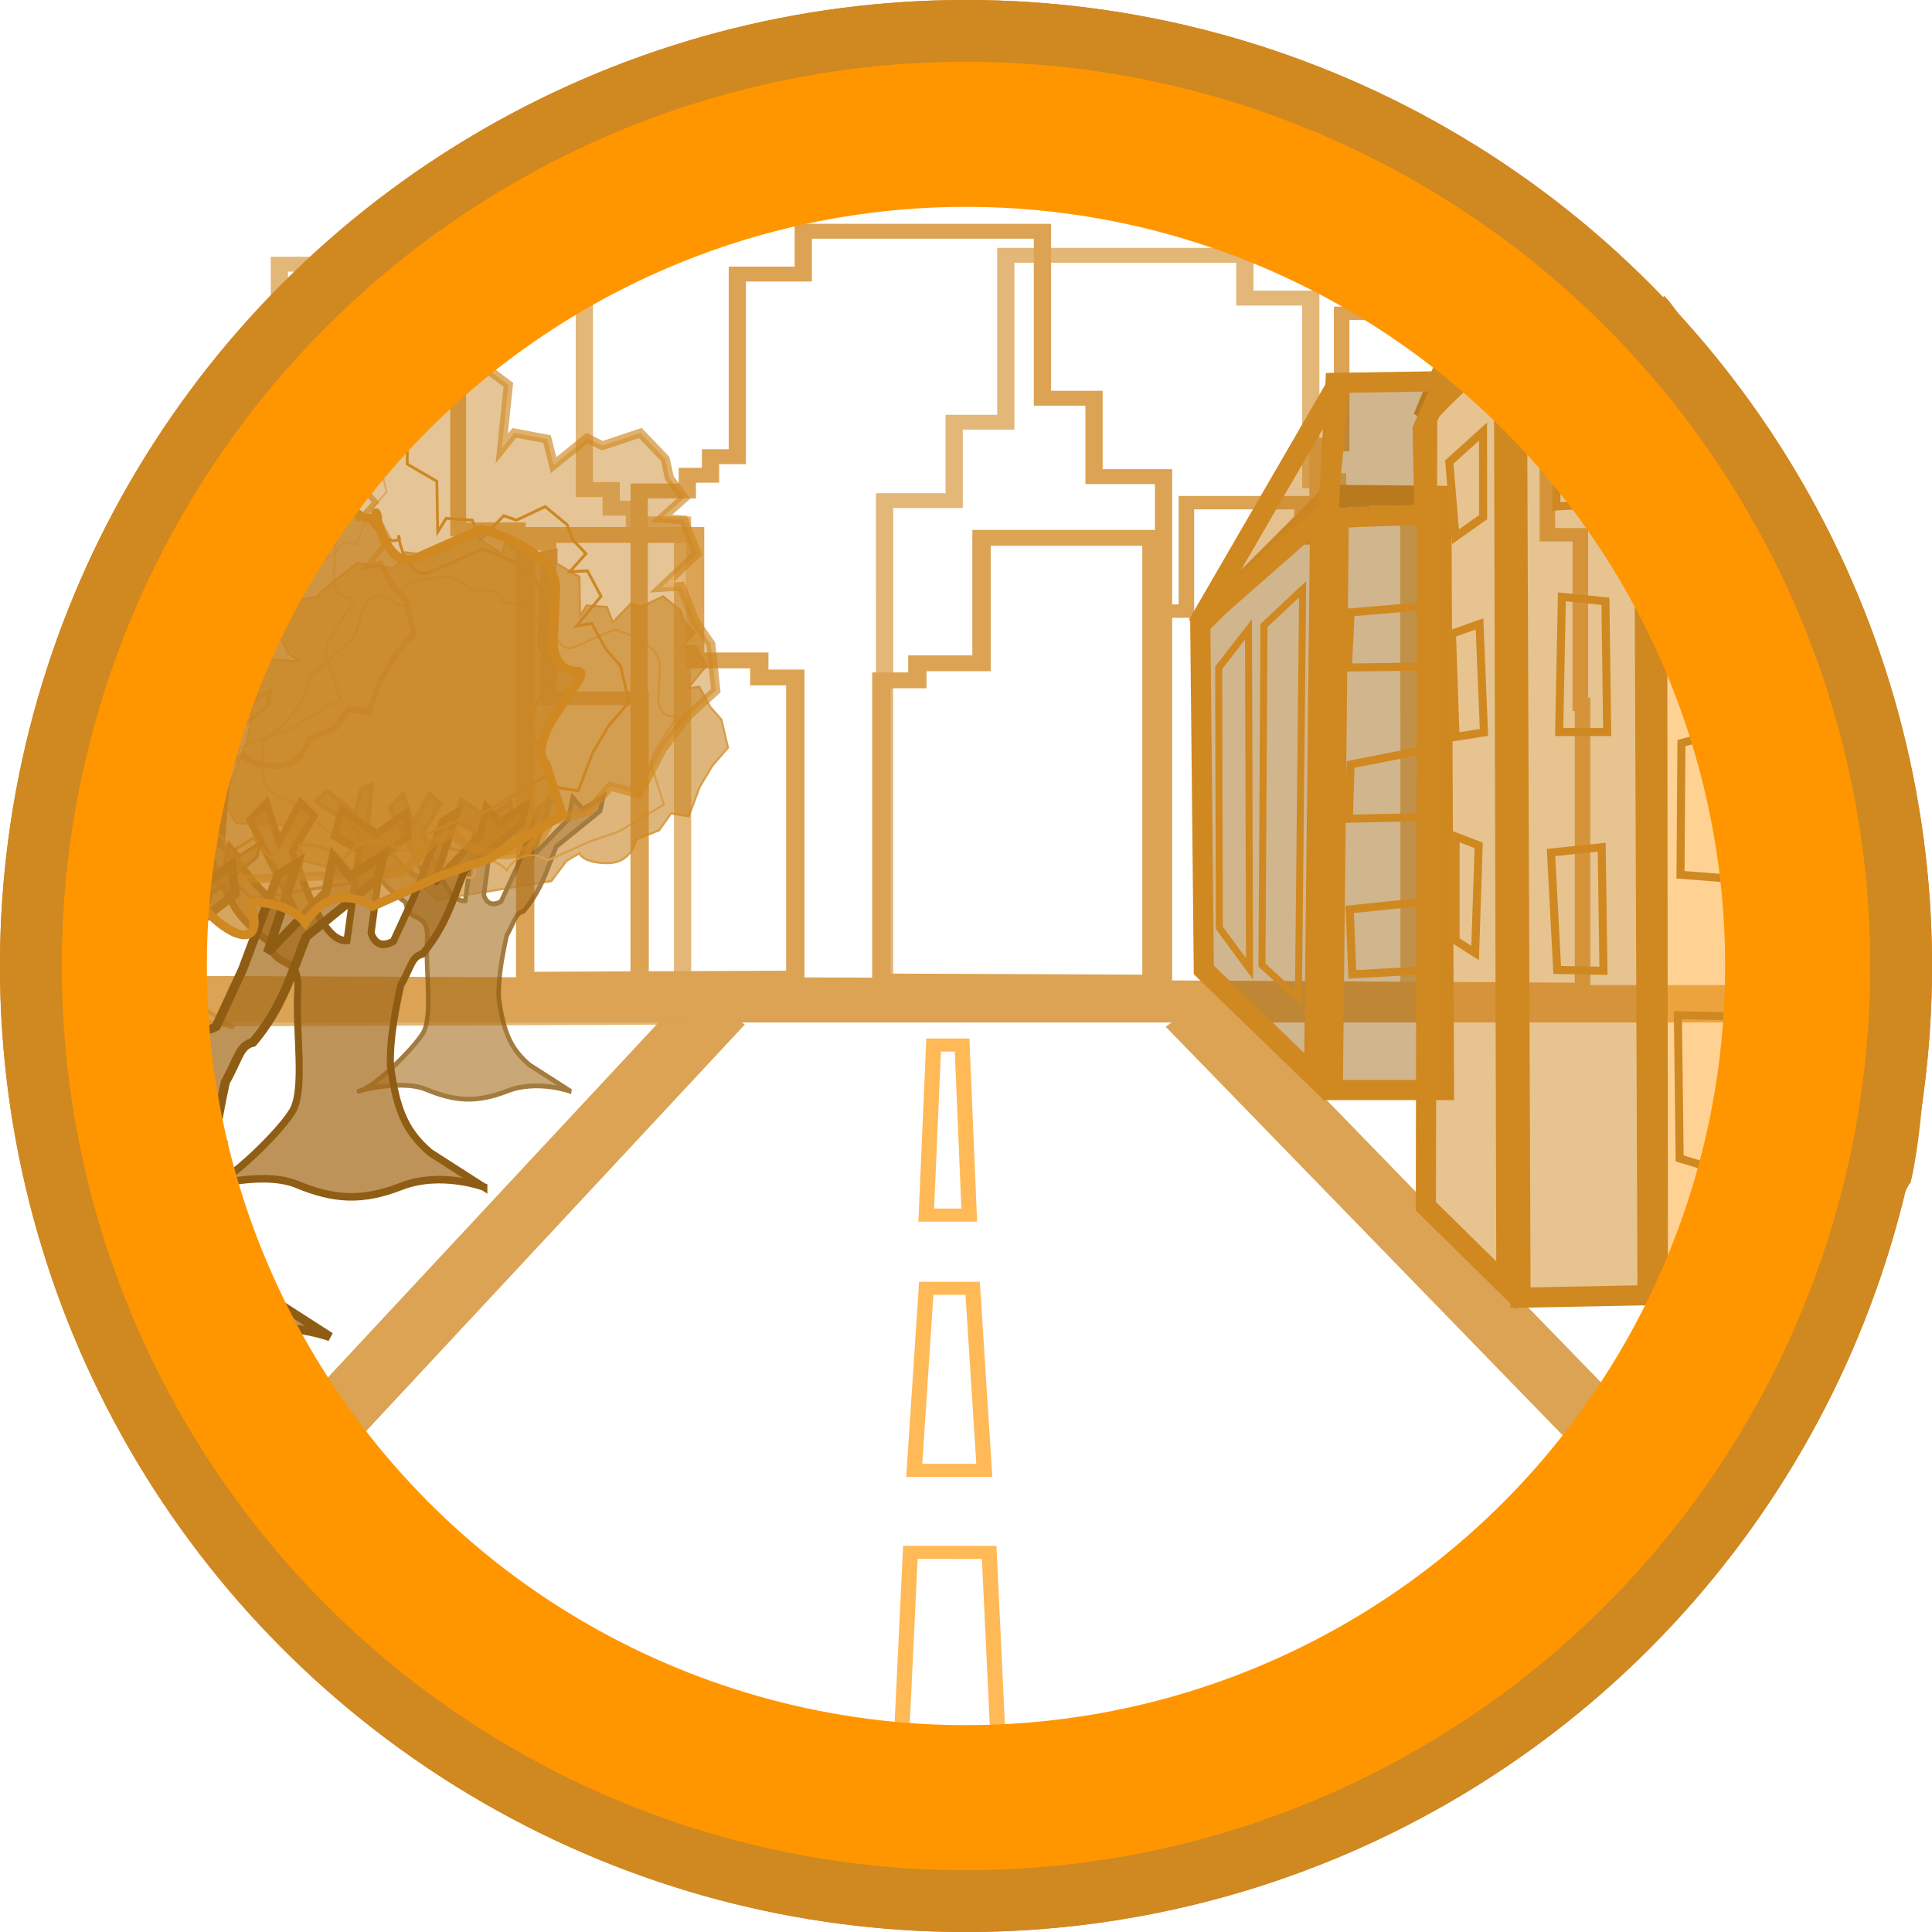 <?xml version="1.0" encoding="UTF-8" standalone="no"?>
<svg
   width="48"
   height="48"
   viewBox="0 0 29.538 29.538"
   version="1.1"
   id="svg3"
   sodipodi:docname="PlacesONNight.svg"
   inkscape:version="1.4 (86a8ad7, 2024-10-11)"
   xml:space="preserve"
   xmlns:inkscape="http://www.inkscape.org/namespaces/inkscape"
   xmlns:sodipodi="http://sodipodi.sourceforge.net/DTD/sodipodi-0.dtd"
   xmlns="http://www.w3.org/2000/svg"
   xmlns:svg="http://www.w3.org/2000/svg"><defs
     id="defs3"><clipPath
       clipPathUnits="userSpaceOnUse"
       id="clipPath8"><path
         id="path8"
         style="fill:#ff0000;fill-opacity:1;fill-rule:nonzero;stroke:none;stroke-width:0.615"
         d="m -392.615,-388.923 v 800 h 800 v -800 z m 195.133,379.662 c 0.988,0.019 1.946,0.085 2.863,0.206 3.534,0.463 4.266,1.135 7.071,2.661 2.33,1.693 3.25,2.185 5.238,4.413 3.828,4.292 5.854,9.743 7.595,15.127 3.421,12.587 4.771,25.525 5.857,38.5 1.588,17.263 3.452,34.532 3.394,51.893 -0.108,2.933 -0.132,5.87 -0.323,8.799 -0.877,13.437 -3.734,26.654 -6.012,39.893 -1.607,8.281 -3.106,16.608 -5.306,24.76 -1.169,4.329 -2.25,8.192 -4.438,12.118 -0.785,1.408 -1.865,2.63 -2.797,3.945 -1.073,1.002 -2.04,2.13 -3.218,3.007 -5.157,3.844 -11.608,4.136 -17.779,4.305 -11.665,0.388 -23.333,0.14 -35.002,0.047 -14.984,-0.163 -29.968,-0.369 -44.946,-0.85 -9.774,-0.289 -19.551,-0.386 -29.321,-0.766 -7.865,-0.439 -15.769,-0.992 -23.448,-2.858 -7.935,-2.38 -15.263,-5.904 -19.596,-13.359 -0.641,-1.332 -1.388,-2.618 -1.923,-3.995 -3.514,-9.039 -2.915,-19.145 -3.472,-28.624 -0.091,-15.21 0.132,-30.425 0.701,-45.625 0.627,-13.464 1.494,-26.912 2.377,-40.362 0.454,-10.817 0.671,-21.638 0.553,-32.465 V 16.536 c 0,-12.986 13.117,-12.986 13.117,0 v 14.974 c 0.12,11.01 -0.105,22.013 -0.564,33.013 -0.878,13.47 -1.752,26.939 -2.38,40.424 -0.556,14.971 -0.779,29.955 -0.686,44.935 0.65,8.818 -0.506,18.749 3.977,26.767 2.67,3.932 7.183,5.474 11.567,6.698 6.731,1.522 13.635,1.974 20.506,2.355 9.657,0.364 19.32,0.465 28.981,0.751 14.896,0.479 29.799,0.682 44.701,0.844 11.476,0.085 22.95,0.344 34.422,-0.041 3.265,-0.408 7.233,0.302 10.25,-1.431 0.557,-0.32 1.604,-1.681 1.913,-2.05 0.392,-0.658 0.853,-1.28 1.175,-1.975 1.188,-2.56 2.056,-5.86 2.739,-8.49 2.022,-7.783 3.49,-15.683 5.019,-23.573 2.188,-12.829 5.006,-25.631 5.833,-38.653 0.169,-2.665 0.18,-5.338 0.27,-8.007 0.003,-16.804 -1.81,-33.517 -3.347,-50.227 -1.097,-12.189 -2.155,-24.404 -5.444,-36.227 -1.677,-5.172 -3.073,-9.259 -7.715,-12.275 -0.425,-0.2 -0.82,-0.485 -1.275,-0.6 -1.355,-0.341 -7.196,0.682 -7.832,0.778 -2.978,0.448 -9.824,1.748 -12.546,2.254 -17.521,3.687 -35.085,6.981 -52.826,9.412 -14.404,1.896 -28.864,3.369 -43.398,3.469 -7.547,0.009 -15.081,-0.512 -22.596,-1.153 -12.939,-1.103 -11.819,-14.183 1.119,-13.07 7.117,0.612 14.251,1.106 21.398,1.105 13.965,-0.071 27.858,-1.549 41.698,-3.346 17.537,-2.398 34.892,-5.676 52.212,-9.314 6.336,-1.175 14.729,-3.278 21.643,-3.142 z" /></clipPath><filter
       inkscape:collect="always"
       style="color-interpolation-filters:sRGB"
       id="filter1"
       x="-0.173"
       y="-0.173"
       width="1.346"
       height="1.346"><feGaussianBlur
         inkscape:collect="always"
         stdDeviation="1.326"
         id="feGaussianBlur1" /></filter></defs><sodipodi:namedview
     id="namedview3"
     pagecolor="#ffffff"
     bordercolor="#111111"
     borderopacity="1"
     inkscape:showpageshadow="0"
     inkscape:pageopacity="0"
     inkscape:pagecheckerboard="1"
     inkscape:deskcolor="#d1d1d1"
     inkscape:zoom="16.000001"
     inkscape:cx="20.624999"
     inkscape:cy="29.062499"
     inkscape:window-width="1920"
     inkscape:window-height="1056"
     inkscape:window-x="-8"
     inkscape:window-y="-8"
     inkscape:window-maximized="1"
     inkscape:current-layer="g36"
     showgrid="false"
     showguides="false" /><ellipse
     style="fill:none;fill-opacity:1;stroke:#d08821;stroke-width:0.945;stroke-dasharray:none;stroke-opacity:1"
     id="path1"
     cx="14.769"
     cy="14.769"
     rx="14.297"
     ry="14.297" /><g
     id="g30"
     transform="matrix(1.213,0,0,1.048,-3.22,-2.802)"
     style="opacity:0.775;fill:none;fill-opacity:1;stroke:#d08821;stroke-opacity:1"><path
       d="M 11.705,17.349 5.654,24.868"
       style="fill:none;fill-opacity:1;stroke:#d08821;stroke-width:0.866;stroke-dasharray:none;stroke-opacity:1"
       id="path1-0" /><path
       d="m 9.189,6.528 v 0.625 h 0.831 V 9.816 h 0.338 v 0.271 h 0.292 v 0.229 h 0.607 v 2.768 h 9.91e-4 v 4.428 l -6.61,0.029 v -6.169 -1.265 h 0.877 V 8.963 h 0.651 V 6.528 Z"
       style="opacity:0.775;fill:none;fill-opacity:1;stroke:#d08821;stroke-width:0.217;stroke-opacity:1"
       id="path24-8" /><path
       d="m 18.345,6.398 v 0.625 h 0.831 v 2.664 h 0.338 v 0.271 h 0.292 v 0.229 h 0.607 v 2.768 h 9.91e-4 v 4.428 l -6.61,0.029 V 11.242 9.977 h 0.877 V 8.833 h 0.651 V 6.398 Z"
       style="opacity:0.775;fill:none;fill-opacity:1;stroke:#d08821;stroke-width:0.217;stroke-opacity:1"
       id="path24-8-3" /><path
       d="m 13.763,12.599 v 4.393 l 3.405,0.017 v -6.489 h -2.142 v 1.83 H 14.217 v 0.249 z"
       style="opacity:1;fill:none;fill-opacity:1;stroke:#d08821;stroke-width:0.231;stroke-opacity:1"
       id="path26" /><path
       d="m 17.298,11.589 v 5.485 l 1.723,0.011 v 0 l 3.58,0.023 V 12.949 H 22.573 V 10.475 H 22.158 V 6.665 h -2.077 v 0.58 h -0.516 v 1.915 h -0.309 v 1.36 h -0.189 v -0.513 h -1.459 v 1.582 z"
       style="opacity:1;fill:none;fill-opacity:1;stroke:#d08821;stroke-width:0.196;stroke-opacity:1"
       id="path25" /><path
       d="M 12.779,6.047 V 6.672 h -0.831 v 2.664 h -0.338 v 0.271 h -0.292 v 0.229 h -0.607 v 2.768 h -9.91e-4 v 4.428 l 6.61,0.029 V 10.892 9.627 H 16.444 V 8.483 h -0.651 V 6.047 Z"
       style="opacity:1;fill:none;fill-opacity:1;stroke:#d08821;stroke-width:0.217;stroke-opacity:1"
       id="path24" /><path
       d="m 12.679,12.557 v 4.393 l -3.405,0.017 v -6.489 h 2.142 v 1.83 h 0.809 v 0.249 z"
       style="opacity:1;fill:none;fill-opacity:1;stroke:#d08821;stroke-width:0.231;stroke-opacity:1"
       id="path26-3" /><path
       d="m 10.732,17.037 v -4.176 h -1.165 V 10.602 H 9.181 V 10.396 H 8.43 V 8.384 H 8.106 V 8.187 H 6.848 v 0.226 H 6.442 L 6.422,9.915 5.936,9.935 V 10.131 H 5.875 L 5.834,9.572 l -1.066,0.328 -0.901,4.275 -0.365,0.01 -0.071,2.818 6.053,0.029 v 0 z"
       style="opacity:1;fill:none;fill-opacity:1;stroke:#d08821;stroke-width:0.2;stroke-opacity:1"
       id="path23"
       sodipodi:nodetypes="ccccccccccccccccccccccccc" /><path
       style="fill:none;fill-opacity:1;stroke:#d08821;stroke-width:0.866;stroke-dasharray:none;stroke-opacity:1"
       d="M 23.923,24.812 17.679,17.374"
       id="path20-4"
       sodipodi:nodetypes="cc" /><path
       style="opacity:1;fill:none;fill-opacity:1;stroke:#ffa527;stroke-width:0.191;stroke-dasharray:none;stroke-opacity:1"
       d="m 14.129,25.32 -0.122,2.951 1.237,0.014 -0.122,-2.964 z"
       id="path2-0" /><path
       style="opacity:1;fill:none;fill-opacity:1;stroke:#ffa527;stroke-width:0.191;stroke-dasharray:none;stroke-opacity:1"
       d="m 14.329,21.468 -0.151,2.656 h 0.883 l -0.147,-2.656 z"
       id="path3"
       sodipodi:nodetypes="ccccc" /><path
       style="fill:none;fill-opacity:1;stroke:#ffa527;stroke-width:0.191;stroke-dasharray:none;stroke-opacity:1"
       d="m 14.422,17.919 -0.093,2.481 h 0.542 l -0.09,-2.481 z"
       id="path3-4"
       sodipodi:nodetypes="ccccc" /><path
       style="fill:none;stroke:#d08821;stroke-width:0.546;fill-opacity:1;stroke-opacity:1"
       d="M 26.351,17.317 H 3.259"
       id="path7" /></g><g
     id="g7"
     transform="matrix(0.31,0,0,0.362,7.673,9.813)"
     style="display:none;fill:none;fill-opacity:1;stroke:#d08821;stroke-opacity:1"><path
       style="fill:none;fill-opacity:1;stroke:#6c5434;stroke-width:0.502;stroke-dasharray:none;stroke-opacity:0.634"
       d="M 9.629,10.266 20.153,10.242"
       id="path11" /><path
       style="display:inline;fill:none;fill-opacity:1;stroke:#6c5434;stroke-width:0.577;stroke-dasharray:none;stroke-opacity:0.634"
       d="M 21.467,11.501 19.843,10.031 19.347,6.463"
       id="path10-9"
       sodipodi:nodetypes="ccc" /><path
       style="display:inline;fill:none;fill-opacity:1;stroke:#6c5434;stroke-width:0.577;stroke-dasharray:none;stroke-opacity:0.634"
       d="M 8.152,11.51 9.776,10.041 10.271,6.473"
       id="path10-9-4"
       sodipodi:nodetypes="ccc" /><path
       style="display:inline;fill:none;fill-opacity:1;stroke:#885815;stroke-width:0.639;stroke-dasharray:none;stroke-opacity:1"
       d="m 7.186,17.882 c 0,0 -0.399,2.036 0.2,2.395 0.599,0.359 3.472,0.08 3.472,0.08 v -2.155 z"
       id="path2" /><path
       style="display:inline;fill:none;fill-opacity:1;stroke:#885815;stroke-width:0.639;stroke-dasharray:none;stroke-opacity:1"
       d="m 22.133,17.926 c 0,0 0.399,2.036 -0.2,2.395 -0.599,0.359 -3.472,0.08 -3.472,0.08 v -2.155 z"
       id="path2-7" /><path
       style="display:inline;fill:none;fill-opacity:1;stroke:#d08821;stroke-width:0.639;stroke-dasharray:none;stroke-opacity:1"
       d="m 6.906,17.843 3.872,0.02 0.599,0.778 6.745,-3.19e-4 0.419,-0.778 3.732,0.06 c 0,0 0.621,-3.745 -0.05,-5.47 -0.178,-0.456 -0.997,-1.149 -0.997,-1.149 L 8.276,11.407 c 0,0 -1.053,0.721 -1.287,1.242 -0.723,1.61 -0.083,5.194 -0.083,5.194 z"
       id="path4"
       sodipodi:nodetypes="ccccccsccsc" /><path
       style="display:inline;fill:none;fill-opacity:1;stroke:#d08821;stroke-width:0.617;stroke-dasharray:none;stroke-opacity:1"
       d="m 8.464,11.296 1.76,-4.466 9.279,-5e-7 1.627,4.488 z"
       id="path5"
       sodipodi:nodetypes="ccccc" /><path
       style="display:inline;fill:none;fill-opacity:1;stroke:#885815;stroke-width:0.329;stroke-dasharray:none;stroke-opacity:1"
       d="M 10.474,6.377 11.69,5.555 c 1.52,-0.02 3.977,-0.01 6.41,0 l 1.124,0.825 z"
       id="path5-9"
       sodipodi:nodetypes="ccccc" /><path
       style="display:inline;fill:none;fill-opacity:1;stroke:#885815;stroke-width:0.463;stroke-dasharray:none;stroke-opacity:1"
       d="m 6.999,13.223 c 0,0 1.401,-0.196 1.982,0.121 0.819,0.448 1.492,2.461 1.492,2.461 l -3.474,-0.038 z"
       id="path6"
       sodipodi:nodetypes="csccc" /><path
       style="display:inline;fill:none;fill-opacity:1;stroke:#885815;stroke-width:0.463;stroke-dasharray:none;stroke-opacity:1"
       d="m 22.185,13.223 c 0,0 -1.401,-0.196 -1.982,0.121 -0.819,0.448 -1.492,2.461 -1.492,2.461 l 3.474,-0.038 z"
       id="path6-9"
       sodipodi:nodetypes="csccc" /><rect
       style="display:inline;fill:none;fill-opacity:1;stroke:#885815;stroke-width:0.447;stroke-dasharray:none;stroke-opacity:1"
       id="rect9"
       width="5.568"
       height="1.038"
       x="11.975"
       y="16.466" /><path
       style="display:inline;fill:none;fill-opacity:1;stroke:#d08821;stroke-width:0.232;stroke-dasharray:none;stroke-opacity:1"
       d="M 7.086,12.774 H 22.233"
       id="path9"
       sodipodi:nodetypes="cc" /></g><g
     id="g39"
     style="display:inline;stroke:#d08821;stroke-opacity:1;fill:none;fill-opacity:1"
     transform="matrix(0.79,0,0,0.759,-2.2,1.707)"><g
       id="g36-10-3-9-0-6-5"
       transform="matrix(-1.317,0,0,1.466,26.281,2.055)"
       style="display:inline;opacity:0.812;stroke:#d08821;stroke-opacity:1;fill:none;fill-opacity:1"><path
         style="fill:#c98525;fill-opacity:0.737;stroke:#d08821;stroke-width:0.031;stroke-dasharray:none;stroke-opacity:1"
         d="M 9.519,8.894 9.327,8.788 c 0,0 -0.048,0.135 -0.413,0.135 -0.365,0 -0.423,-0.327 -0.423,-0.327 L 8.154,8.471 7.981,8.24 7.721,8.279 7.558,7.875 7.375,7.587 7.144,7.337 7.24,6.952 7.404,6.779 7.567,6.5 7.74,6.529 7.462,6.212 7.615,5.942 7.817,5.952 7.635,5.76 7.788,5.606 7.846,5.452 l 0.25,-0.192 0.327,0.144 0.144,-0.048 0.269,0.26 0.087,-0.212 0.298,-0.019 0.096,0.144 0.01,-0.538 L 9.663,4.808 V 4.615 l 0.269,0.058 0.481,-0.163 0.048,0.163 0.442,-0.26 0.375,0.221 0.298,0.058 0.308,-0.038 0.163,0.221 0.538,-0.077 0.462,0.337 0.144,0.135 0.356,0.048 0.269,0.317 -0.212,0.404 -0.163,0.115 0.523,-0.035 0.116,0.238 0.238,0.292 -0.177,0.279 0.068,0.313 0.163,0.388 0.197,0.442 -0.204,0.306 -0.7,0.027 -0.258,0.483 -0.537,0.122 L 12.524,8.975 12.204,9.104 11.973,8.954 11.42,9.425 9.739,9.17 Z"
         id="path35-99-3-8-7-26-3"
         sodipodi:nodetypes="ccsccccccccccccccccccccccccccccccccccccccccccccccccccccccccccc" /><path
         style="fill:#a66d1d;fill-opacity:0.737;stroke:#8f5c13;stroke-width:0.066;stroke-dasharray:none;stroke-opacity:1"
         d="m 9.451,12.062 0.612,-0.367 c 0.251,-0.206 0.376,-0.409 0.449,-0.925 0.009,-0.323 -0.074,-0.658 -0.116,-0.85 C 10.271,9.714 10.272,9.614 10.147,9.585 9.873,9.279 9.802,9.002 9.667,8.696 L 9.023,8.208 8.975,8.009 9.274,8.186 9.424,8.023 9.492,8.322 10.015,8.83 9.75,8.077 9.92,8.173 10.239,8.968 10.478,9.452 c 0.132,0.066 0.21,0.025 0.253,-0.088 l -0.115,-0.802 -0.308,-0.226 0.032,-0.245 0.322,0.218 0.404,-0.249 0.082,0.274 -0.283,0.151 0.139,0.958 c 0.295,0.028 0.529,-0.734 0.62,-0.94 l -0.245,-0.385 0.151,-0.142 0.246,0.418 0.142,-0.413 0.19,0.182 -0.518,0.97 C 11.956,9.079 12.161,8.631 12.432,8.427 l -0.048,-0.571 0.145,0.05 0.091,0.343 0.412,-0.311 0.157,0.137 -0.481,0.308 c -0.218,0.181 -0.133,0.241 -0.379,0.615 0,0 -0.058,0.203 -0.449,0.465 -0.054,0.313 -0.343,0.096 -0.316,0.518 0.027,0.422 -0.088,1.047 0.061,1.278 0.15,0.231 0.712,0.736 0.916,0.791 0.204,0.054 -0.543,-0.179 -0.965,-0.016 -0.422,0.163 -0.741,0.184 -1.189,0.021 -0.449,-0.163 -0.937,0.007 -0.937,0.007 z"
         id="path34-68-7-9-81-53-6"
         sodipodi:nodetypes="ccccccccccccccccccccccccccccccccccccccccccscsccc" /><path
         style="display:inline;fill:none;fill-opacity:1;stroke:#d08821;stroke-width:0.031;stroke-dasharray:none;stroke-opacity:1"
         d="M 11.994,5.375 C 11.648,5.437 12.221,5.126 11.628,5.03 11.466,5.017 11.22,4.88 10.919,5.167 10.684,5.195 10.401,5.138 10.471,5.344 l -0.326,0.02 C 10.016,5.48 9.903,5.687 9.75,5.602 9.798,5.425 9.698,6.118 9.365,5.94 L 8.811,5.713 c 0,0 -0.667,0.169 -0.666,0.493 2.126e-4,0.101 0.023,0.466 0.023,0.466 0,0 -2.461e-4,0.238 -0.22,0.236 -0.182,-0.002 0.505,0.562 0.283,0.783 l -0.147,0.427 0.653,0.367 0.422,0.136 0.632,0.265 c 0,0 0.343,-0.231 0.605,0.136 0.169,-0.188 0.496,-0.17 0.496,-0.17 -0.172,0.501 0.329,0.217 0.51,-0.075 l 0.313,0.177 c 0.017,-0.515 0.536,0.114 0.972,-0.211 l 0.857,-0.666 C 14.151,7.944 13.932,7.56 13.993,7.261 13.532,6.96 13.353,6.662 13.292,6.378 L 12.667,5.847 C 12.499,5.69 12.585,4.969 11.994,5.375 Z"
         id="path36-34-4-7-5-9-1"
         sodipodi:nodetypes="ccccccccscsccccccccccccccc" /></g><g
       id="g36-10-3-9-0-6-6-7-5-1"
       transform="matrix(-1.007,0,0,1.121,17.46,-0.564)"
       style="display:inline;opacity:0.484;fill:none;fill-opacity:1;stroke:#d08821;stroke-opacity:1"><path
         id="path35-99-3-8-7-26-9-6-8-5"
         style="fill:none;fill-opacity:1;stroke:#d08821;stroke-width:0.031;stroke-dasharray:none;stroke-opacity:1"
         d="m 9.798,4.822 0.004,0.296 c -0.329,0.203 0.298,-0.108 0.586,0.471 0.126,0.239 0.27,0.47 0.45,0.678 0.209,0.244 0.429,0.478 0.683,0.682 0.049,0.04 0.101,0.078 0.151,0.117 0.032,0.042 0.065,0.084 0.097,0.126 0.412,0.552 0.765,1.139 1.091,1.739 0.007,0.025 0.015,0.05 0.023,0.075 l -0.011,0.003 L 12.523,8.974 12.204,9.104 11.973,8.955 11.42,9.425 9.739,9.169 9.519,8.894 9.327,8.788 c 0,0 -0.049,0.136 -0.414,0.136 -0.365,0 -0.423,-0.328 -0.423,-0.328 L 8.154,8.472 7.981,8.24 7.721,8.279 7.558,7.876 7.375,7.586 7.144,7.336 7.241,6.952 7.404,6.778 7.567,6.5 7.741,6.528 7.461,6.212 7.615,5.942 7.818,5.952 7.635,5.76 7.789,5.606 7.846,5.452 8.096,5.26 8.423,5.404 8.567,5.356 8.837,5.616 8.923,5.404 9.221,5.384 9.318,5.528 9.327,4.99 9.664,4.808 V 4.616 L 9.445,4.84 Z"
         sodipodi:nodetypes="cccccccccccccccccsccccccccccccccccccccccccccccc" /><path
         id="path36-34-4-7-5-9-5-6-2-0"
         style="display:inline;fill:none;fill-opacity:1;stroke:#d08821;stroke-width:0.031;stroke-dasharray:none;stroke-opacity:1"
         d="m 10.281,5.356 c 0.029,0.07 0.062,0.146 0.106,0.233 0.126,0.239 0.27,0.47 0.45,0.678 0.209,0.244 0.429,0.478 0.683,0.682 0.049,0.04 0.101,0.078 0.151,0.117 0.032,0.042 0.065,0.084 0.097,0.126 0.361,0.483 0.675,0.994 0.967,1.515 l -0.047,0.037 C 12.252,9.069 11.732,8.439 11.715,8.955 L 11.402,8.778 c -0.181,0.292 -0.683,0.576 -0.511,0.075 0,0 -0.326,-0.018 -0.495,0.169 C 10.134,8.655 9.79,8.887 9.79,8.887 L 9.159,8.621 8.738,8.486 8.083,8.118 8.231,7.691 C 8.453,7.469 7.765,6.906 7.947,6.908 c 0.22,0.002 0.221,-0.236 0.221,-0.236 0,0 -0.022,-0.365 -0.023,-0.466 C 8.145,5.881 8.812,5.713 8.812,5.713 L 9.364,5.941 C 9.614,6.074 9.734,5.718 9.757,5.606 9.907,5.68 10.018,5.478 10.144,5.364 Z M 9.757,5.606 c -0.002,-0.001 -0.005,-0.001 -0.008,-0.003 0.012,-0.044 0.015,-0.034 0.008,0.003 z" /></g><g
       id="g36-10-3-9-0-2-3"
       transform="matrix(-1.704,0,0,1.896,27.132,-2.017)"
       style="display:inline;opacity:0.992;fill:none;fill-opacity:1;stroke:#d08821;stroke-opacity:1"><path
         id="path35-99-3-8-7-4-6"
         style="fill:none;fill-opacity:1;stroke:#d08821;stroke-width:0.031;stroke-dasharray:none;stroke-opacity:1"
         d="m 10.904,4.414 0.375,0.221 0.297,0.058 0.308,-0.038 0.163,0.221 0.378,-0.053 c 0.021,0.018 0.042,0.037 0.063,0.054 0.029,0.024 0.06,0.046 0.089,0.069 0.019,0.025 0.038,0.049 0.057,0.074 0.244,0.326 0.453,0.674 0.645,1.028 0.008,0.026 0.016,0.052 0.023,0.078 0.048,0.174 0.093,0.351 0.16,0.519 -0.1,0.142 -0.133,0.364 -0.037,0.648 0.024,0.072 0.046,0.144 0.065,0.217 0.005,0.019 0.01,0.038 0.014,0.058 0.025,0.106 0.001,0.018 0.032,0.144 0.02,0.083 0.043,0.165 0.066,0.247 0.032,0.124 0.07,0.247 0.109,0.37 0.008,0.024 0.014,0.048 0.02,0.073 l -0.068,0.003 L 13.408,8.887 12.871,9.01 12.524,8.975 12.205,9.104 11.973,8.954 11.42,9.426 9.739,9.17 9.519,8.894 9.327,8.789 c 0,0 -0.048,0.134 -0.414,0.134 -0.365,0 -0.423,-0.327 -0.423,-0.327 L 8.154,8.472 7.981,8.24 7.721,8.279 7.558,7.875 7.375,7.587 7.144,7.337 7.24,6.953 7.404,6.779 7.567,6.501 7.741,6.529 7.462,6.212 7.616,5.943 7.818,5.952 7.634,5.76 7.789,5.606 7.846,5.453 8.096,5.26 8.423,5.404 8.567,5.357 8.837,5.615 8.923,5.404 9.221,5.385 9.317,5.529 9.327,4.991 9.663,4.808 V 4.616 l 0.27,0.058 0.481,-0.164 0.048,0.164 z" /><path
         style="opacity:1;fill:#a66d1d;fill-opacity:0.737;stroke:#8f5c13;stroke-width:0.08;stroke-dasharray:none;stroke-opacity:1"
         d="M 8.793,12.489 9.405,12.122 c 0.251,-0.206 0.376,-0.409 0.449,-0.925 0.009,-0.323 -0.074,-0.658 -0.116,-0.85 -0.125,-0.205 -0.124,-0.306 -0.249,-0.335 C 9.215,9.706 9.145,9.429 9.009,9.123 L 8.365,8.635 8.317,8.437 8.617,8.614 8.766,8.451 8.834,8.75 9.357,9.258 9.092,8.505 l 0.17,0.095 0.32,0.795 0.239,0.484 c 0.132,0.066 0.21,0.025 0.253,-0.088 l -0.115,-0.802 -0.308,-0.226 0.032,-0.245 0.322,0.218 0.404,-0.249 0.082,0.274 -0.283,0.151 0.139,0.958 c 0.295,0.028 0.529,-0.734 0.62,-0.94 l -0.245,-0.385 0.151,-0.142 0.246,0.418 0.142,-0.413 0.19,0.182 -0.518,0.97 c 0.366,-0.055 0.571,-0.503 0.842,-0.707 l -0.048,-0.571 0.145,0.05 0.091,0.343 0.412,-0.311 0.157,0.137 -0.481,0.308 c -0.218,0.181 -0.133,0.241 -0.379,0.615 0,0 -0.058,0.203 -0.449,0.465 -0.054,0.313 -0.343,0.096 -0.316,0.518 0.027,0.422 -0.088,1.047 0.061,1.278 0.15,0.231 0.712,0.736 0.916,0.791 0.204,0.054 -0.543,-0.179 -0.965,-0.016 -0.422,0.163 -0.741,0.184 -1.189,0.021 -0.449,-0.163 -0.937,0.007 -0.937,0.007 z"
         id="path34-68-7-9-81-6-4"
         sodipodi:nodetypes="ccccccccccccccccccccccccccccccccccccccccccscsccc" /><path
         id="path36-34-4-7-5-1-92"
         style="display:inline;fill:none;fill-opacity:1;stroke:#d08821;stroke-width:0.031;stroke-dasharray:none;stroke-opacity:1"
         d="m 11.326,4.987 c 0.119,-2.71e-5 0.222,0.037 0.303,0.043 0.593,0.096 0.019,0.408 0.365,0.346 0.591,-0.406 0.504,0.315 0.673,0.472 l 0.626,0.53 c 0.023,0.11 0.065,0.22 0.133,0.333 -0.068,0.141 -0.081,0.339 0.002,0.582 0.024,0.072 0.046,0.144 0.065,0.217 0.005,0.019 0.01,0.038 0.014,0.058 0.025,0.106 0.001,0.018 0.032,0.144 0.02,0.083 0.043,0.165 0.066,0.247 0.008,0.032 0.017,0.063 0.026,0.095 -0.027,0.008 -0.056,0.016 -0.088,0.023 L 12.687,8.744 C 12.251,9.069 11.732,8.439 11.715,8.954 L 11.402,8.778 c -0.181,0.292 -0.683,0.576 -0.51,0.074 0,0 -0.327,-0.017 -0.497,0.17 C 10.134,8.656 9.791,8.887 9.791,8.887 L 9.158,8.621 8.737,8.486 8.085,8.118 8.231,7.692 C 8.453,7.47 7.766,6.907 7.948,6.908 c 0.22,0.002 0.221,-0.236 0.221,-0.236 0,0 -0.023,-0.365 -0.023,-0.466 C 8.145,5.882 8.812,5.713 8.812,5.713 L 9.365,5.94 C 9.614,6.073 9.733,5.719 9.757,5.606 9.906,5.68 10.019,5.478 10.145,5.365 L 10.471,5.345 C 10.401,5.139 10.684,5.196 10.919,5.168 11.069,5.024 11.206,4.987 11.326,4.987 Z M 9.757,5.606 c -0.002,-0.001 -0.005,-0.002 -0.007,-0.003 0.012,-0.044 0.015,-0.034 0.007,0.003 z" /></g><g
       id="g36-10-3-9-0-2-83-9"
       transform="matrix(-1.51,0,0,1.681,21.58,-1.82)"
       style="display:inline;opacity:0.689;stroke:#d08821;stroke-opacity:1;fill:none;fill-opacity:1"><path
         id="path35-99-3-8-7-4-9-3"
         style="fill:none;fill-opacity:1;stroke:#d08821;stroke-width:0.07;stroke-dasharray:none;stroke-opacity:1"
         d="m 9.664,4.616 0.082,0.018 c 0.062,0.103 0.131,0.202 0.211,0.294 0.139,0.163 0.286,0.319 0.455,0.455 0.033,0.027 0.067,0.052 0.101,0.078 0.021,0.028 0.043,0.056 0.064,0.084 0.275,0.368 0.51,0.76 0.727,1.16 0.009,0.029 0.018,0.058 0.026,0.088 0.054,0.197 0.105,0.395 0.18,0.586 -0.113,0.16 -0.15,0.41 -0.041,0.731 0.027,0.081 0.052,0.163 0.074,0.245 0.005,0.022 0.011,0.043 0.016,0.065 0.028,0.12 0.002,0.021 0.036,0.162 0.023,0.093 0.049,0.186 0.075,0.279 0.025,0.096 0.053,0.19 0.082,0.284 L 11.421,9.426 9.739,9.171 9.519,8.895 9.327,8.789 c 0,0 -0.049,0.135 -0.414,0.135 -0.365,0 -0.422,-0.327 -0.422,-0.327 L 8.154,8.472 7.981,8.241 7.721,8.279 7.558,7.875 7.375,7.587 7.145,7.336 7.24,6.952 7.404,6.779 7.568,6.5 7.74,6.529 7.462,6.212 7.615,5.942 7.818,5.953 7.634,5.761 7.788,5.606 7.846,5.452 8.096,5.26 8.423,5.403 8.567,5.356 8.837,5.615 8.923,5.403 9.221,5.386 9.318,5.529 9.327,4.991 9.664,4.808 Z" /><path
         id="path34-68-7-9-81-6-3-4"
         style="fill:none;fill-opacity:1;stroke:#d08821;stroke-width:0.046;stroke-dasharray:none;stroke-opacity:1"
         d="M 8.975,8.01 9.274,8.186 9.424,8.023 9.491,8.323 10.015,8.831 9.75,8.078 l 0.17,0.095 0.319,0.795 0.239,0.484 c 0.132,0.066 0.21,0.024 0.253,-0.089 l -0.116,-0.803 -0.308,-0.225 0.032,-0.245 0.321,0.218 0.404,-0.249 0.083,0.275 -0.282,0.151 0.139,0.958 c 0.268,0.025 0.484,-0.596 0.589,-0.866 5.35e-4,0.002 4.4e-4,5.174e-4 0.001,0.003 0.023,0.093 0.049,0.186 0.075,0.279 0.007,0.028 0.014,0.055 0.022,0.083 l -0.102,0.191 c 0.051,-0.008 0.099,-0.023 0.144,-0.044 0.019,0.063 0.039,0.125 0.058,0.187 0.018,0.055 0.029,0.113 0.038,0.17 0.005,0.038 0.012,0.077 0.018,0.115 -0.092,0.169 -0.307,0.054 -0.283,0.42 0.027,0.422 -0.089,1.047 0.06,1.278 0.059,0.091 0.183,0.224 0.323,0.356 -0.009,0.076 -0.015,0.152 -0.025,0.228 -0.007,0.044 -0.012,0.088 -0.017,0.132 -0.117,0.004 -0.232,0.021 -0.329,0.058 -0.422,0.163 -0.741,0.184 -1.19,0.021 -0.449,-0.163 -0.937,0.007 -0.937,0.007 l 0.612,-0.366 c 0.251,-0.206 0.376,-0.41 0.449,-0.925 0.009,-0.323 -0.074,-0.658 -0.116,-0.85 C 10.271,9.715 10.272,9.614 10.147,9.585 9.873,9.279 9.802,9.002 9.667,8.696 L 9.023,8.208 Z m 2.476,0.041 c 0.005,0.019 0.012,0.038 0.018,0.057 0.027,0.081 0.052,0.163 0.074,0.245 0.003,0.012 0.006,0.023 0.009,0.035 L 11.379,8.118 Z" /><path
         id="path36-34-4-7-5-1-9-4"
         style="display:inline;opacity:0.599;fill:none;fill-opacity:1;stroke:#d08821;stroke-width:0.031;stroke-dasharray:none;stroke-opacity:1"
         d="m 10.373,5.351 c 0.013,0.011 0.025,0.022 0.038,0.032 0.033,0.027 0.067,0.052 0.101,0.078 0.021,0.028 0.043,0.056 0.064,0.084 0.275,0.368 0.51,0.76 0.727,1.16 0.009,0.029 0.018,0.058 0.026,0.088 0.054,0.197 0.105,0.395 0.18,0.586 -0.113,0.16 -0.15,0.41 -0.041,0.731 0.027,0.081 0.052,0.163 0.074,0.245 0.005,0.022 0.011,0.043 0.016,0.065 0.028,0.12 0.002,0.021 0.036,0.162 0.023,0.093 0.049,0.186 0.075,0.279 0.007,0.028 0.015,0.055 0.022,0.082 L 11.403,8.778 c -0.181,0.292 -0.682,0.577 -0.51,0.075 0,0 -0.327,-0.018 -0.497,0.17 C 10.134,8.656 9.791,8.887 9.791,8.887 L 9.159,8.622 8.737,8.486 8.084,8.118 8.231,7.692 C 8.453,7.47 7.765,6.907 7.948,6.909 c 0.22,0.002 0.221,-0.236 0.221,-0.236 0,0 -0.023,-0.364 -0.023,-0.465 C 8.144,5.882 8.811,5.713 8.811,5.713 L 9.365,5.94 C 9.615,6.074 9.734,5.718 9.757,5.606 9.907,5.681 10.018,5.478 10.144,5.365 Z M 9.757,5.606 c -0.002,-0.001 -0.006,-0.002 -0.008,-0.003 0.012,-0.044 0.016,-0.034 0.008,0.003 z" /></g><path
       id="path34-68-7-9-81-6-3-4-7"
       style="display:inline;opacity:1;fill:#a66d1d;fill-opacity:0.737;stroke:#8f5c13;stroke-width:0.065;stroke-dasharray:none;stroke-opacity:1"
       d="m 4.396,14.68 -0.33,0.622 -0.19,-0.614 -0.254,0.271 0.694,1.446 c -0.324,-0.054 -0.554,-0.365 -0.778,-0.657 -0.005,0.206 -0.013,0.412 -0.026,0.617 -0.003,0.045 -0.006,0.09 -0.009,0.135 0.09,0.111 0.224,0.247 0.423,0.396 0.073,0.466 0.459,0.143 0.423,0.771 -0.036,0.628 0.118,1.562 -0.082,1.906 -0.079,0.135 -0.243,0.331 -0.429,0.526 0.002,0.139 0.002,0.278 0.005,0.416 0.001,0.031 0.002,0.061 0.003,0.092 4.562e-4,0.012 0.001,0.022 0.002,0.033 0.171,0.002 0.342,0.025 0.485,0.087 0.565,0.243 0.992,0.275 1.593,0.032 0.601,-0.243 1.255,0.009 1.255,0.009 L 6.361,20.22 c -0.336,-0.307 -0.502,-0.609 -0.6,-1.377 -0.012,-0.482 0.098,-0.981 0.154,-1.267 0.167,-0.306 0.166,-0.457 0.333,-0.5 0.367,-0.456 0.462,-0.868 0.644,-1.324 L 7.753,15.023 7.818,14.729 7.418,14.992 7.217,14.748 7.126,15.194 6.426,15.951 6.781,14.83 6.552,14.971 6.125,16.157 5.805,16.877 C 5.628,16.976 5.523,16.914 5.466,16.746 l 0.155,-1.195 0.412,-0.336 -0.043,-0.366 -0.431,0.325 -0.542,-0.37 -0.11,0.408 0.377,0.226 -0.186,1.427 c -0.396,0.042 -0.709,-1.095 -0.831,-1.401 l 0.329,-0.573 z" /><path
       id="path35-99-3-8-7-4-2-5"
       style="display:inline;opacity:0.654;fill:#c98525;fill-opacity:0.737;stroke:#d08821;stroke-width:0.177;stroke-dasharray:none;stroke-opacity:1"
       d="M 9.412,3.711 8.686,4.071 C 8.599,4.185 8.506,4.293 8.406,4.395 8.166,4.641 7.916,4.873 7.635,5.069 7.581,5.108 7.525,5.143 7.469,5.18 7.432,5.223 7.394,5.265 7.356,5.308 6.873,5.871 6.444,6.48 6.042,7.107 6.023,7.154 6.004,7.201 5.986,7.248 5.867,7.567 5.752,7.889 5.602,8.192 c 0.138,0.288 0.147,0.712 -0.079,1.228 -0.057,0.13 -0.109,0.262 -0.158,0.395 -0.012,0.035 -0.025,0.07 -0.037,0.105 -0.065,0.195 -0.006,0.034 -0.086,0.264 -0.052,0.151 -0.109,0.301 -0.166,0.451 -0.082,0.227 -0.173,0.45 -0.265,0.673 -0.038,0.089 -0.064,0.183 -0.09,0.276 -0.032,0.134 -0.07,0.267 -0.106,0.4 -0.028,0.108 -0.057,0.216 -0.08,0.325 -0.013,0.072 -0.03,0.143 -0.048,0.214 -0.005,0.02 -0.011,0.038 -0.016,0.057 -0.021,0.119 -0.042,0.238 -0.067,0.355 -0.009,0.046 -0.017,0.093 -0.025,0.139 -0.035,0.259 -0.074,0.518 -0.12,0.776 -0.016,0.088 -0.033,0.175 -0.05,0.263 l 0.488,0.007 0.648,0.392 0.535,-0.293 1.052,1.267 3.661,-0.156 0.546,-0.598 0.44,-0.199 c 0,0 0.065,0.332 0.845,0.429 0.78,0.098 0.993,-0.664 0.993,-0.664 l 0.754,-0.207 0.432,-0.503 0.545,0.161 0.46,-0.917 0.469,-0.637 0.561,-0.533 -0.098,-0.939 -0.303,-0.456 -0.271,-0.707 -0.378,0.023 L 16.272,8.905 16.017,8.224 15.583,8.194 16.026,7.785 15.74,7.378 15.659,6.997 15.178,6.473 14.441,6.729 14.146,6.575 13.499,7.119 13.372,6.595 12.74,6.47 12.495,6.787 12.623,5.503 11.954,4.979 12.007,4.522 11.415,4.588 10.433,4.071 10.287,4.447 Z" /><path
       id="path34-68-7-9-81-6-1-9"
       style="display:inline;fill:#a66d1d;fill-opacity:0.737;stroke:#8f5c13;stroke-width:0.177;stroke-dasharray:none;stroke-opacity:1"
       d="M 4.703,14.898 4.175,15.899 3.869,14.911 3.568,15.232 c -0.005,0.069 -0.01,0.137 -0.017,0.206 -0.002,0.028 -0.004,0.056 -0.006,0.084 l 1.03,2.147 C 4.128,17.594 3.793,17.214 3.48,16.811 c -0.006,0.103 -0.012,0.206 -0.011,0.309 0.011,0.175 0.037,0.348 0.056,0.522 0.018,0.148 0.027,0.297 0.044,0.445 0.003,0.02 0.005,0.04 0.008,0.06 0.106,0.098 0.228,0.202 0.373,0.31 0.117,0.749 0.737,0.23 0.679,1.24 -0.058,1.009 0.191,2.507 -0.131,3.061 -0.075,0.129 -0.123,0.268 -0.16,0.407 0.047,0.146 0.077,0.296 0.1,0.448 0.01,0.044 0.019,0.093 0.03,0.133 4.791e-4,5.45e-4 0.002,0.002 0.003,0.003 0.011,0.024 0.021,0.047 0.032,0.071 -4.896e-4,-0.002 -0.003,-0.008 -0.002,-0.006 0.015,0.024 0.027,0.049 0.041,0.073 0.03,0.052 0.06,0.103 0.09,0.155 0.042,0.078 0.092,0.152 0.14,0.226 0.065,0.097 0.116,0.205 0.17,0.309 -0.002,-0.005 -0.011,-0.016 -0.006,-0.014 0.004,0.002 0.054,0.085 0.056,0.089 0.029,0.046 0.055,0.091 0.079,0.136 0.692,0.217 1.298,0.195 2.089,-0.125 0.965,-0.391 2.015,0.016 2.015,0.016 L 7.861,23.8 C 7.321,23.307 7.053,22.82 6.896,21.586 6.877,20.813 7.055,20.01 7.144,19.55 7.412,19.058 7.412,18.817 7.68,18.747 8.27,18.015 8.422,17.352 8.713,16.619 l 1.385,-1.168 0.103,-0.475 -0.644,0.424 -0.321,-0.391 -0.146,0.716 -1.126,1.216 0.571,-1.802 -0.367,0.228 -0.686,1.905 -0.514,1.157 c -0.284,0.159 -0.452,0.06 -0.543,-0.211 l 0.248,-1.921 0.663,-0.54 -0.068,-0.587 -0.692,0.522 -0.87,-0.595 -0.177,0.657 0.607,0.361 -0.298,2.294 C 5.201,18.477 4.698,16.651 4.502,16.159 l 0.527,-0.921 z"
       sodipodi:nodetypes="ccccccccccccccscccccccccccccccccccccccccccccccccccccccccc" /><path
       id="path36-34-4-7-5-1-1-6"
       style="display:inline;opacity:1;fill:#c98525;fill-opacity:0.737;stroke:#d08821;stroke-width:0.177;stroke-dasharray:none;stroke-opacity:1"
       d="m 6.695,6.671 c -0.231,-5.84e-5 -0.43,0.07 -0.595,0.095 -0.036,0.034 -0.07,0.07 -0.107,0.103 C 5.943,6.914 5.892,6.957 5.841,7 5.809,7.047 5.776,7.094 5.744,7.141 5.662,7.262 5.584,7.385 5.508,7.509 5.523,7.57 5.513,7.611 5.438,7.619 5.149,8.095 4.889,8.589 4.645,9.09 4.632,9.139 4.618,9.189 4.605,9.238 4.524,9.568 4.447,9.902 4.333,10.222 c 0.17,0.269 0.227,0.689 0.062,1.229 -0.041,0.136 -0.078,0.273 -0.111,0.412 -0.008,0.036 -0.017,0.073 -0.024,0.109 -0.042,0.202 -0.002,0.035 -0.055,0.272 -0.035,0.157 -0.074,0.313 -0.113,0.469 -0.055,0.236 -0.12,0.469 -0.186,0.701 -0.028,0.093 -0.043,0.189 -0.058,0.285 -0.017,0.137 -0.039,0.273 -0.059,0.41 -0.015,0.111 -0.032,0.221 -0.043,0.332 -0.005,0.073 -0.014,0.146 -0.023,0.218 -0.003,0.02 -0.006,0.039 -0.009,0.059 -0.007,0.12 -0.014,0.241 -0.026,0.361 -0.004,0.047 -0.006,0.094 -0.009,0.141 -0.002,0.121 -0.005,0.243 -0.009,0.364 l 0.094,0.082 c 0.937,0.779 2.055,-0.729 2.092,0.505 l 0.673,-0.424 c 0.39,0.699 1.468,1.379 1.097,0.179 0,0 0.702,-0.043 1.067,0.407 0.564,-0.879 1.303,-0.325 1.303,-0.325 l 1.36,-0.635 0.907,-0.326 1.405,-0.879 -0.318,-1.023 c -0.477,-0.531 1.002,-1.879 0.61,-1.875 -0.473,0.005 -0.473,-0.565 -0.473,-0.565 0,0 0.048,-0.873 0.049,-1.115 0.002,-0.778 -1.434,-1.181 -1.434,-1.181 L 10.913,8.956 C 10.377,9.274 10.121,8.423 10.07,8.155 9.748,8.332 9.507,7.848 9.236,7.577 L 8.534,7.528 C 8.684,7.035 8.073,7.172 7.568,7.105 7.245,6.761 6.951,6.671 6.695,6.671 Z m 3.375,1.484 c 0.005,-0.003 0.01,-0.005 0.015,-0.008 -0.026,-0.106 -0.032,-0.081 -0.015,0.008 z" /><g
       id="g36-10-3-9-0-2-8-0"
       transform="matrix(-2.151,0,0,2.394,30.923,-4.909)"
       style="display:inline;fill:none;fill-opacity:1;stroke:#d08821;stroke-width:0.078;stroke-dasharray:none;stroke-opacity:1" /></g><g
     id="g36"
     transform="translate(0.646,0.673)"
     style="fill:none;fill-opacity:1;stroke:#d08821;stroke-opacity:1"><path
       style="fill:#ce8520;fill-opacity:0.495;stroke:#d08821;stroke-width:0.308;stroke-dasharray:none;stroke-opacity:1"
       d="M 22.17,3.172 21.112,5.711 22.439,4.422 Z"
       id="path29" /><path
       id="path30"
       style="fill:#ce8520;fill-opacity:0.495;stroke:#d08821;stroke-width:0.308;stroke-dasharray:none;stroke-opacity:1"
       d="m 22.132,2.793 0.385,1.615 2.019,-0.019 -0.017,-0.228 c -0.039,-0.044 -0.077,-0.089 -0.114,-0.133 -4.22e-4,-3.791e-4 -7.79e-4,-8.229e-4 -0.001,-0.001 -0.038,-0.034 -0.076,-0.068 -0.115,-0.101 C 24.146,3.814 24.008,3.697 23.875,3.575 23.76,3.466 23.655,3.346 23.553,3.225 c -0.006,-0.007 -0.011,-0.015 -0.017,-0.023 -0.004,-0.002 -0.012,-0.004 -0.016,-0.006 C 23.351,3.086 23.204,2.948 23.056,2.809 Z" /><path
       style="fill:#a26919;fill-opacity:0.495;stroke:#d08821;stroke-width:0.308;stroke-dasharray:none;stroke-opacity:1"
       d="m 17.705,8.88 0.054,5.276 1.686,1.632 0.095,-8.744 z"
       id="path33" /><path
       style="fill:#a26919;fill-opacity:0.495;stroke:#d08821;stroke-width:0.308;stroke-dasharray:none;stroke-opacity:1"
       d="m 19.826,6.894 1.564,0.014 0.041,9.084 h -1.7 z"
       id="path34" /><path
       style="fill:none;fill-opacity:1;stroke:#d08821;stroke-width:0.107;stroke-dasharray:none;stroke-opacity:1"
       d="m 17.986,9.537 0.01,3.975 0.462,0.628 -0.016,-5.191 z"
       id="path58"
       sodipodi:nodetypes="ccccc" /><path
       style="fill:none;fill-opacity:1;stroke:#d08821;stroke-width:0.107;stroke-dasharray:none;stroke-opacity:1"
       d="m 19.27,8.335 -0.065,6.26 -0.557,-0.514 0.031,-5.191 z"
       id="path58-0"
       sodipodi:nodetypes="ccccc" /><path
       style="fill:none;fill-opacity:1;stroke:#d08821;stroke-width:0.123;stroke-dasharray:none;stroke-opacity:1"
       d="m 20.003,8.689 -0.041,0.843 1.21,-0.014 -0.027,-0.925 z"
       id="path59" /><path
       style="fill:none;fill-opacity:1;stroke:#d08821;stroke-width:0.123;stroke-dasharray:none;stroke-opacity:1"
       d="m 20.003,11.015 -0.027,0.829 1.224,-0.027 -0.027,-1.033 z"
       id="path60" /><path
       style="fill:none;fill-opacity:1;stroke:#d08821;stroke-width:0.123;stroke-dasharray:none;stroke-opacity:1"
       d="m 19.989,13.231 0.041,0.993 1.197,-0.068 -0.068,-1.047 z"
       id="path61" /><path
       style="fill:#ce8520;fill-opacity:0.495;stroke:#d08821;stroke-width:0.308;stroke-dasharray:none;stroke-opacity:1"
       d="m 21.154,17.769 1.231,1.212 -0.038,-14.615 -1.173,1.308 z"
       id="path27" /><path
       style="fill:#ce8520;fill-opacity:0.495;stroke:#d08821;stroke-width:0.308;stroke-dasharray:none;stroke-opacity:1"
       d="m 22.601,19.167 1.942,-0.038 -0.058,-14.808 -1.942,-0.077 z"
       id="path28" /><path
       id="path31"
       style="fill:#ffa527;fill-opacity:0.495;stroke:#d08821;stroke-width:0.308;stroke-dasharray:none;stroke-opacity:1"
       d="m 24.686,3.954 0.018,17.563 0.669,0.71 c 0.112,-0.354 0.692,-0.517 0.926,-0.872 0.155,-0.232 2.056,-3.944 2.125,-4.019 0,0 1.539,-6.35 -3.655,-13.288 -0.028,-0.03 -0.055,-0.062 -0.083,-0.093 z"
       sodipodi:nodetypes="ccccccsc" /><path
       style="fill:#a26919;fill-opacity:0.495;stroke:#d08821;stroke-width:0.308;stroke-dasharray:none;stroke-opacity:1"
       d="m 19.772,5.181 -0.109,2.067 1.469,-0.054 -0.027,-1.305 0.326,-0.734 z"
       id="path45"
       sodipodi:nodetypes="cccccc" /><path
       style="fill:#c9821f;fill-opacity:0.495;stroke:#d08821;stroke-width:0.308;stroke-dasharray:none;stroke-opacity:1"
       d="M 17.664,8.88 19.84,5.127 19.649,7.139 Z"
       id="path44"
       sodipodi:nodetypes="cccc" /><path
       style="fill:none;fill-opacity:1;stroke:#d08821;stroke-width:0.123;stroke-dasharray:none;stroke-opacity:1"
       d="m 21.553,9.016 0.054,1.577 0.435,-0.068 -0.068,-1.659 z"
       id="path46" /><path
       style="fill:none;fill-opacity:1;stroke:#d08821;stroke-width:0.123;stroke-dasharray:none;stroke-opacity:1"
       d="m 21.512,6.391 0.095,1.142 0.422,-0.299 -0.001,-1.309 z"
       id="path47"
       sodipodi:nodetypes="ccccc" /><path
       style="fill:none;fill-opacity:1;stroke:#d08821;stroke-width:0.123;stroke-dasharray:none;stroke-opacity:1"
       d="m 23.187,5.385 -0.041,1.686 0.707,-0.041 0.014,-1.727 z"
       id="path48" /><path
       style="fill:none;fill-opacity:1;stroke:#d08821;stroke-width:0.123;stroke-dasharray:none;stroke-opacity:1"
       d="m 23.233,8.452 -0.041,2.067 h 0.734 l -0.027,-1.999 z"
       id="path49" /><path
       style="fill:none;fill-opacity:1;stroke:#d08821;stroke-width:0.123;stroke-dasharray:none;stroke-opacity:1"
       d="m 23.067,12.361 0.095,1.795 0.707,0.014 -0.027,-1.89 z"
       id="path50" /><path
       style="fill:none;fill-opacity:1;stroke:#d08821;stroke-width:0.123;stroke-dasharray:none;stroke-opacity:1"
       d="m 21.608,12.116 v 1.591 l 0.299,0.19 0.054,-1.645 z"
       id="path51" /><path
       style="fill:none;fill-opacity:1;stroke:#d08821;stroke-width:0.123;stroke-dasharray:none;stroke-opacity:1"
       d="m 25.075,6.663 v 2.013 l 0.775,-0.109 -0.014,-2.217 z"
       id="path52" /><path
       style="fill:none;fill-opacity:1;stroke:#d08821;stroke-width:0.123;stroke-dasharray:none;stroke-opacity:1"
       d="m 25.061,10.688 -0.014,2.013 0.694,0.054 0.082,-2.271 z"
       id="path53" /><path
       style="fill:none;fill-opacity:1;stroke:#d08821;stroke-width:0.123;stroke-dasharray:none;stroke-opacity:1"
       d="m 25.007,14.849 0.027,2.189 0.721,0.218 0.041,-2.393 z"
       id="path54" /><path
       id="path56"
       style="fill:none;fill-opacity:1;stroke:#d08821;stroke-width:0.126;stroke-dasharray:none;stroke-opacity:1"
       d="m 28.393,14.744 -1.163,0.012 0.058,2.471 0.724,0.078 c 4.48e-4,-0.004 7.44e-4,-0.009 0.001,-0.013 0.026,-0.212 0.058,-0.421 0.102,-0.63 0.035,-0.187 0.07,-0.373 0.105,-0.56 0.04,-0.211 0.08,-0.421 0.12,-0.632 0.026,-0.202 0.027,-0.408 0.043,-0.611 0.003,-0.039 0.007,-0.077 0.011,-0.115 z" /><path
       id="path57"
       style="fill:none;fill-opacity:1;stroke:#d08821;stroke-width:0.115;stroke-dasharray:none;stroke-opacity:1"
       d="m 27.263,10.058 0.095,2.632 1.044,0.048 c -0.004,-0.116 -0.008,-0.232 -0.016,-0.347 -0.005,-0.133 -0.013,-0.266 -0.035,-0.397 -0.022,-0.138 -0.043,-0.276 -0.077,-0.411 -0.047,-0.176 -0.097,-0.352 -0.153,-0.525 -0.088,-0.278 -0.177,-0.556 -0.261,-0.835 -0.016,-0.055 -0.031,-0.11 -0.047,-0.165 z" /><ellipse
       style="display:inline;fill:none;fill-opacity:1;stroke:#ff9600;stroke-width:2.547;stroke-dasharray:none;stroke-opacity:1;filter:url(#filter1)"
       id="path1-7-2-6"
       cx="14.123"
       cy="14.096"
       rx="12.88"
       ry="12.88" /></g><g
     id="g7-8"
     transform="matrix(-0.662,0,0,0.697,29.856,10.603)"
     style="display:none;fill:none;fill-opacity:1;stroke:#d08821;stroke-opacity:1"><path
       style="fill:none;fill-opacity:1;stroke:#9d7a49;stroke-width:0.502;stroke-dasharray:none;stroke-opacity:0.634"
       d="M 9.629,10.266 20.153,10.242"
       id="path11-9" /><path
       style="display:inline;fill:none;fill-opacity:1;stroke:#9d7a49;stroke-width:0.577;stroke-dasharray:none;stroke-opacity:0.634"
       d="M 21.467,11.501 19.843,10.031 19.347,6.463"
       id="path10-9-2"
       sodipodi:nodetypes="ccc" /><path
       style="display:inline;fill:none;fill-opacity:1;stroke:#9d7a49;stroke-width:0.577;stroke-dasharray:none;stroke-opacity:0.634"
       d="M 8.152,11.51 9.776,10.041 10.271,6.473"
       id="path10-9-4-7"
       sodipodi:nodetypes="ccc" /><path
       style="display:inline;fill:none;fill-opacity:1;stroke:#885815;stroke-width:0.639;stroke-dasharray:none;stroke-opacity:1"
       d="m 7.186,17.882 c 0,0 -0.399,2.036 0.2,2.395 0.599,0.359 3.472,0.08 3.472,0.08 v -2.155 z"
       id="path2-9" /><path
       style="display:inline;fill:none;fill-opacity:1;stroke:#885815;stroke-width:0.639;stroke-dasharray:none;stroke-opacity:1"
       d="m 22.133,17.926 c 0,0 0.399,2.036 -0.2,2.395 -0.599,0.359 -3.472,0.08 -3.472,0.08 v -2.155 z"
       id="path2-7-5" /><path
       style="display:inline;fill:none;fill-opacity:1;stroke:#d08821;stroke-width:0.639;stroke-dasharray:none;stroke-opacity:1"
       d="m 6.906,17.843 3.872,0.02 0.599,0.778 6.745,-3.19e-4 0.419,-0.778 3.732,0.06 c 0,0 0.621,-3.745 -0.05,-5.47 -0.178,-0.456 -0.997,-1.149 -0.997,-1.149 L 8.276,11.407 c 0,0 -1.053,0.721 -1.287,1.242 -0.723,1.61 -0.083,5.194 -0.083,5.194 z"
       id="path4-4"
       sodipodi:nodetypes="ccccccsccsc" /><path
       style="display:inline;fill:none;fill-opacity:1;stroke:#d08821;stroke-width:0.617;stroke-dasharray:none;stroke-opacity:1"
       d="m 8.464,11.296 1.76,-4.466 9.279,-5e-7 1.627,4.488 z"
       id="path5-3"
       sodipodi:nodetypes="ccccc" /><path
       style="display:inline;fill:none;fill-opacity:1;stroke:#885815;stroke-width:0.329;stroke-dasharray:none;stroke-opacity:1"
       d="M 10.474,6.377 11.69,5.555 c 1.52,-0.02 3.977,-0.01 6.41,0 l 1.124,0.825 z"
       id="path5-9-1"
       sodipodi:nodetypes="ccccc" /><path
       style="display:inline;fill:none;fill-opacity:1;stroke:#885815;stroke-width:0.463;stroke-dasharray:none;stroke-opacity:1"
       d="m 7.019,15.611 c 0,0 1.401,0.196 1.982,-0.121 0.819,-0.448 1.492,-2.461 1.492,-2.461 l -3.474,0.038 z"
       id="path6-2"
       sodipodi:nodetypes="csccc" /><path
       style="display:inline;fill:none;fill-opacity:1;stroke:#885815;stroke-width:0.463;stroke-dasharray:none;stroke-opacity:1"
       d="m 22.185,15.514 c 0,0 -1.401,0.196 -1.982,-0.121 -0.819,-0.448 -1.492,-2.461 -1.492,-2.461 l 3.474,0.038 z"
       id="path6-9-3"
       sodipodi:nodetypes="csccc" /><rect
       style="display:inline;fill:none;fill-opacity:1;stroke:#885815;stroke-width:0.447;stroke-dasharray:none;stroke-opacity:1"
       id="rect9-3"
       width="5.568"
       height="1.038"
       x="11.912"
       y="14.516" /><path
       style="display:inline;fill:none;fill-opacity:1;stroke:#d08821;stroke-width:0.232;stroke-dasharray:none;stroke-opacity:1"
       d="M 7.086,12.774 H 22.233"
       id="path9-4"
       sodipodi:nodetypes="cc" /></g><ellipse
     style="fill:none;fill-opacity:1;stroke:#d08821;stroke-width:0.945;stroke-dasharray:none;stroke-opacity:1"
     id="path1-5"
     cx="14.769"
     cy="14.769"
     rx="14.297"
     ry="14.297" /></svg>
